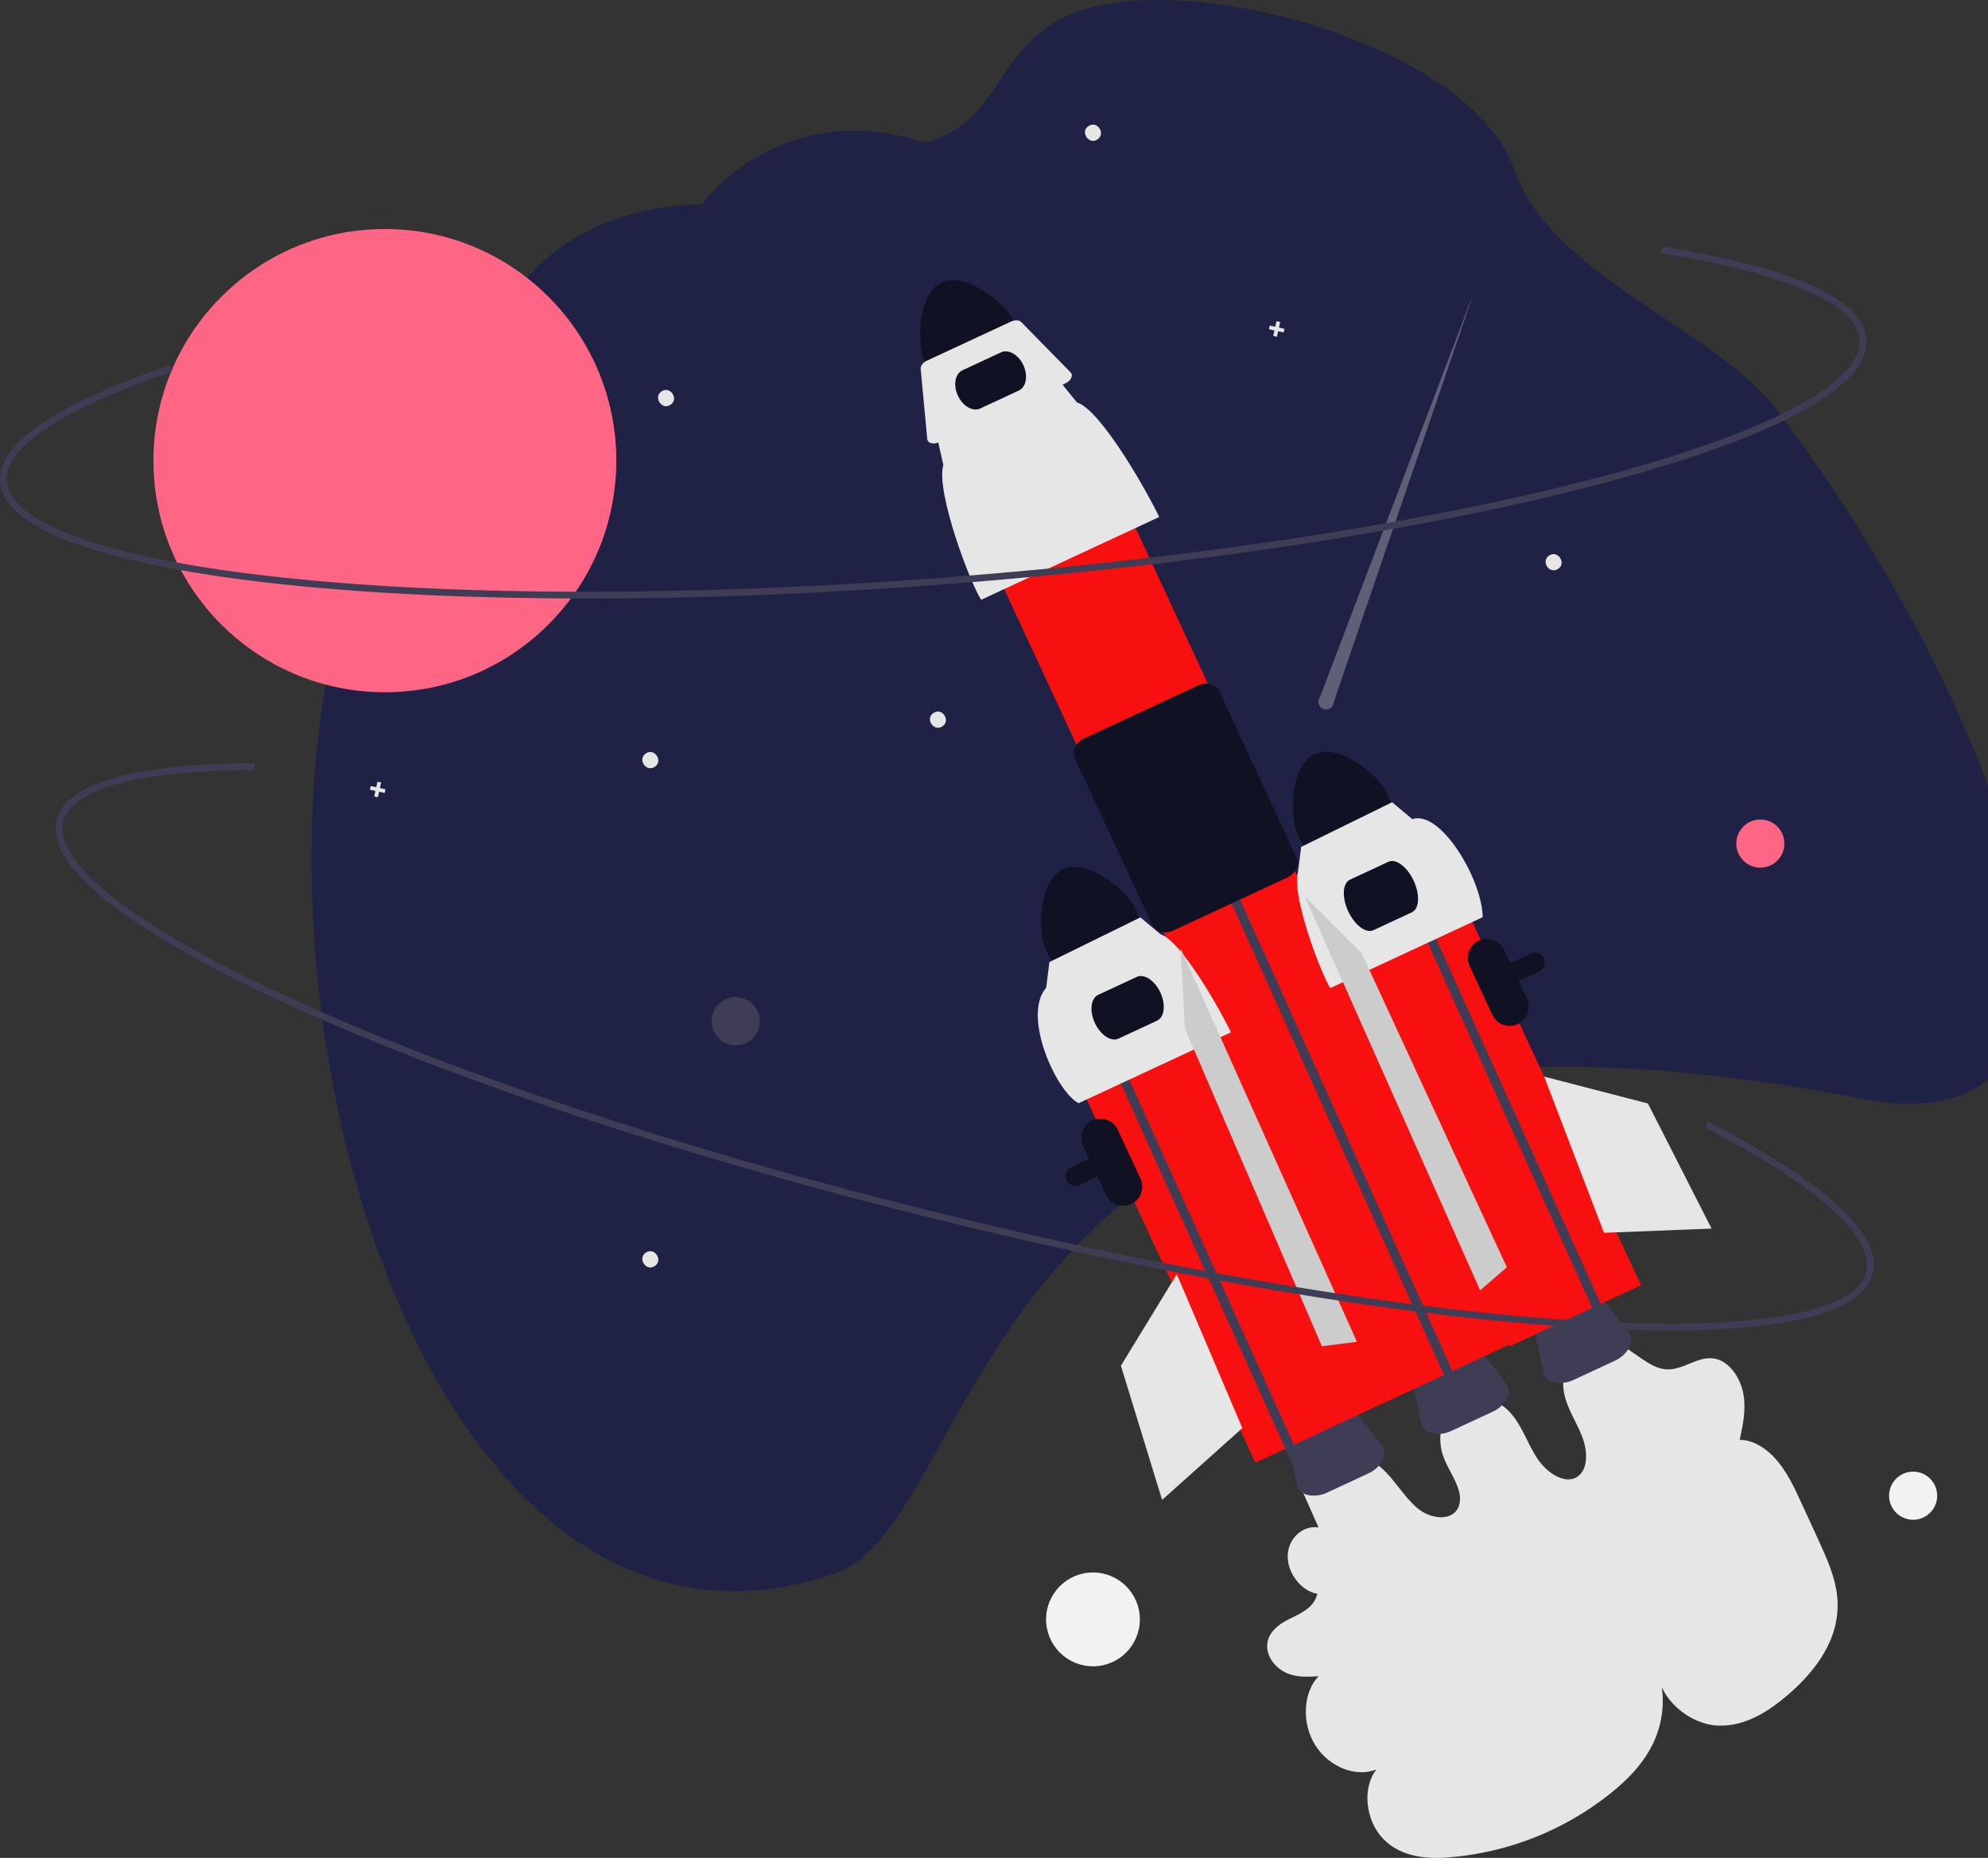 <svg width="751" height="702" viewBox="0 0 751 702" fill="none" xmlns="http://www.w3.org/2000/svg">
<rect x="0" y="0" width="751" height="702" fill="#333333" stroke="none"/>
<g clip-path="url(#clip0_84:262)">
<path d="M490.759 560.619L498.119 577.14C492.136 576.187 486.572 581.302 486.447 587.87C486.322 594.439 491.659 601.273 497.642 602.207C496.499 607.307 491.564 609.555 487.28 611.616C482.997 613.678 478.38 617.096 478.699 622.53C478.955 626.894 482.559 630.746 486.387 632.295C490.215 633.844 494.231 633.606 498.108 633.346C492.234 639.497 491.661 651.06 496.82 659.355C501.98 667.65 512.283 671.734 519.998 668.541C514.547 675.328 515.731 687.758 522.496 694.763C529.316 701.825 539.199 702.508 547.84 701.764C569.843 699.902 590.808 691.585 608.113 677.855C614.718 672.601 620.888 666.422 624.656 658.362C628.424 650.303 629.534 640.098 626.024 630.926C626.971 642.416 638.46 651.49 648.795 651.998C659.13 652.506 668.154 646.679 675.822 640.034C686.02 631.197 695.462 618.81 694.062 603.526C693.369 595.96 690.068 588.683 686.83 581.635L680.552 567.97C678.018 562.453 675.426 556.843 671.611 552.214C667.797 547.584 662.502 544 657.204 544.035C658.416 538.495 659.632 532.748 658.617 526.862C657.602 520.976 653.715 514.881 648.428 513.503C641.699 511.748 635.997 517.964 629.231 517.378C622.72 516.814 617.339 510.273 611.016 507.681C608.413 506.554 605.537 506.212 602.743 506.696C599.948 507.18 597.355 508.469 595.281 510.406C591.273 514.322 589.602 520.94 591.04 527.201C592.3 532.686 595.653 537.524 597.689 542.814C599.724 548.103 600.04 554.905 596.131 557.794C591.414 561.28 584.235 556.537 580.55 550.797C576.865 545.058 574.749 538.109 570.089 533.282C564.59 527.586 555.981 526.251 550.318 530.216C544.655 534.182 542.49 543.063 545.345 550.612C547.679 556.784 553.026 563.028 551.171 568.841C549.211 574.984 540.635 574.206 535.462 569.864C530.289 565.523 526.854 558.984 521.744 554.545C516.554 550.037 509.777 548.061 503.827 549.323C500.809 550.024 498.016 551.474 495.706 553.541C493.395 555.607 491.642 558.223 490.608 561.146" fill="#E6E6E6"/>
<path d="M609.932 514.192L594.659 521.295C592.364 522.43 589.76 522.781 587.246 522.296C585.029 521.771 583.53 520.414 583.137 518.571L579.583 501.957C578.912 498.822 581.505 495.114 585.748 493.141L594.183 489.218C598.426 487.245 602.93 487.652 604.89 490.187L615.284 503.62C616.436 505.11 616.506 507.131 615.477 509.166C614.227 511.403 612.279 513.168 609.932 514.192Z" fill="#3F3D56"/>
<path d="M136.356 207.117C150.714 167.78 173.121 131.878 202.141 101.71C226.763 76.125 265.082 77.188 265.082 77.188L265.301 76.916C274.524 65.532 286.9 57.127 300.876 52.757C314.852 48.387 329.806 48.245 343.863 52.35C347.516 53.399 350.327 53.865 351.663 53.397C376.031 44.861 374.886 25.593 395.909 10.07C432.721 -17.108 554.82 14.024 572.037 64.036C585.991 104.569 648.279 124.215 671.55 155.22C675.189 160.068 678.759 164.972 682.26 169.932C683.902 172.237 685.526 174.558 687.131 176.898C703.618 200.798 718.409 225.827 731.395 251.8C739.91 268.77 747.311 286.278 753.55 304.211C777.819 375.228 769.52 428.139 702.602 415.068C694.681 413.516 686.95 412.128 679.409 410.903C668.49 409.12 657.951 407.654 647.793 406.506C634.114 404.949 621.101 403.928 608.752 403.445C604.6 403.278 600.524 403.166 596.525 403.109C537.387 402.288 493.52 413.429 460.102 430.724C454.437 433.649 449.068 436.742 443.997 440.005C436.25 444.962 428.853 450.447 421.859 456.42C412.18 464.735 403.255 473.889 395.187 483.777L394.743 484.32C355.656 532.179 342.793 585.16 315.603 594.489C199.376 634.372 125.867 489.793 118.329 348.363C117.948 341.236 117.738 334.129 117.698 327.043C117.674 323.876 117.69 320.717 117.745 317.567C117.864 309.347 118.226 301.181 118.832 293.113C119.059 290.029 119.321 286.961 119.62 283.909C119.949 280.618 120.307 277.346 120.721 274.095C123.678 250.265 128.851 227.593 136.356 207.117Z" fill="#202245"/>
<path d="M496.602 284.93C487.32 289.256 487.167 308.632 490.077 314.91L495.352 326.273L528.974 310.637L523.699 299.273C520.783 292.998 505.891 280.619 496.602 284.93Z" fill="#101123"/>
<path d="M406.252 448.08C405.66 448.08 405.077 447.937 404.553 447.663C404.028 447.39 403.577 446.993 403.238 446.508C402.899 446.023 402.682 445.463 402.605 444.876C402.528 444.288 402.594 443.691 402.797 443.135C402.962 442.681 403.215 442.263 403.542 441.907C403.868 441.551 404.263 441.264 404.701 441.062L578.333 360.311C578.77 360.107 579.244 359.992 579.726 359.971C580.208 359.951 580.69 360.026 581.143 360.191C581.597 360.357 582.013 360.611 582.369 360.938C582.724 361.265 583.012 361.658 583.215 362.097C583.625 362.982 583.667 363.993 583.332 364.909C582.998 365.826 582.314 366.572 581.43 366.984H581.43L407.799 447.734C407.314 447.961 406.786 448.079 406.252 448.08Z" fill="#101123"/>
<path d="M542.071 317.884L492.439 340.966L570.294 508.702L619.926 485.619L542.071 317.884Z" fill="#F80F0F"/>
<path d="M355.756 106.733C346.474 111.059 346.321 130.434 349.232 136.712L354.506 148.076L388.128 132.44L382.853 121.076C379.937 114.801 365.045 102.422 355.756 106.733Z" fill="#101123"/>
<path d="M563.732 533.475L548.46 540.578C546.164 541.713 543.56 542.064 541.046 541.578C538.829 541.053 537.331 539.696 536.937 537.854L533.383 521.239C532.712 518.105 535.305 514.397 539.549 512.423L547.983 508.501C552.227 506.527 556.73 506.935 558.691 509.47L569.084 522.903C570.237 524.393 570.306 526.414 569.277 528.449C568.027 530.685 566.079 532.451 563.732 533.475Z" fill="#3F3D56"/>
<path d="M516.776 556.795L501.503 563.898C499.208 565.032 496.604 565.384 494.09 564.898C491.873 564.373 490.374 563.016 489.981 561.174L486.427 544.559C485.756 541.425 488.349 537.717 492.593 535.743L501.027 531.821C505.27 529.847 509.774 530.255 511.734 532.789L522.128 546.223C523.28 547.712 523.35 549.734 522.321 551.768C521.071 554.005 519.123 555.77 516.776 556.795Z" fill="#3F3D56"/>
<path d="M414.468 168.219L364.836 191.301L522.212 530.359L571.844 507.277L414.468 168.219Z" fill="#F80F0F"/>
<path d="M465.966 343.003L460.397 330.736L463.603 329.256L469.155 341.483L549.552 519.918L546.35 521.408" fill="#3F3D56"/>
<path d="M528.78 332.807L523.21 320.54L526.416 319.06L531.969 331.287L612.366 509.722L609.163 511.212" fill="#3F3D56"/>
<path d="M437.895 195.353L370.645 226.628C366.364 219.961 353.457 185.793 356.355 175.656L354.18 165.989L400.614 144.394L406.829 152.047C416.055 154.88 434.016 186.973 437.895 195.353Z" fill="#E6E6E6"/>
<path d="M402.554 144.807L354.637 167.092C352.868 167.915 350.985 167.612 350.43 166.417C350.35 166.244 350.301 166.06 350.284 165.87L347.804 139.388C347.698 138.254 348.667 136.969 350.148 136.28L381.925 121.502C383.406 120.813 385.012 120.9 385.809 121.713L404.429 140.689C405.382 141.66 404.864 143.321 403.274 144.4C403.045 144.555 402.805 144.691 402.554 144.807Z" fill="#E6E6E6"/>
<path d="M440.137 352.286C439.619 352.288 439.102 352.227 438.598 352.105C437.887 351.957 437.219 351.649 436.646 351.203C436.073 350.758 435.609 350.187 435.29 349.534L405.995 286.419C404.782 283.806 406.41 280.464 409.623 278.97L452.52 259.02C455.733 257.525 459.334 258.436 460.547 261.048L489.842 324.164C490.135 324.829 490.272 325.552 490.242 326.278C490.213 327.004 490.017 327.713 489.672 328.352C488.919 329.798 487.701 330.947 486.213 331.613L443.317 351.562C442.322 352.032 441.237 352.279 440.137 352.286Z" fill="#101123"/>
<path d="M446.004 361.84L396.372 384.923L474.227 552.658L523.859 529.576L446.004 361.84Z" fill="#F80F0F"/>
<path d="M384.858 147.574L370.303 154.343C367.495 155.649 363.705 153.473 361.858 149.492C360.01 145.511 360.792 141.208 363.6 139.902L378.155 133.133C380.964 131.827 384.753 134.003 386.601 137.984C388.449 141.965 387.667 146.268 384.858 147.574Z" fill="#101123"/>
<path d="M401.504 328.436C392.222 332.762 392.069 352.137 394.979 358.415L400.254 369.779L433.875 354.143L428.601 342.779C425.685 336.504 410.793 324.125 401.504 328.436Z" fill="#101123"/>
<path d="M247.316 289.76C244.038 291.947 240.683 286.743 244.024 284.654C247.302 282.467 250.657 287.671 247.316 289.76Z" fill="#E6E6E6"/>
<path d="M588.546 214.99C585.267 217.176 581.912 211.972 585.253 209.883C588.531 207.697 591.887 212.9 588.546 214.99Z" fill="#E6E6E6"/>
<path d="M355.966 274.466C352.688 276.653 349.333 271.449 352.674 269.36C355.952 267.173 359.307 272.377 355.966 274.466Z" fill="#E6E6E6"/>
<path d="M247.316 478.386C244.038 480.572 240.683 475.369 244.024 473.279C247.302 471.093 250.657 476.297 247.316 478.386Z" fill="#E6E6E6"/>
<path d="M414.535 52.703C411.257 54.89 407.902 49.686 411.243 47.597C414.521 45.41 417.876 50.614 414.535 52.703Z" fill="#E6E6E6"/>
<path d="M253.258 152.964C249.98 155.15 246.624 149.947 249.966 147.857C253.244 145.671 256.599 150.875 253.258 152.964Z" fill="#E6E6E6"/>
<path d="M485.224 124.221L483.139 123.763L483.595 121.675L482.205 121.37L481.748 123.458L479.662 123.001L479.357 124.393L481.443 124.851L480.986 126.938L482.377 127.243L482.834 125.155L484.92 125.613L485.224 124.221Z" fill="#E6E6E6"/>
<path d="M145.61 298.214L143.524 297.756L143.981 295.669L142.591 295.363L142.133 297.451L140.047 296.994L139.742 298.386L141.828 298.844L141.372 300.932L142.762 301.236L143.22 299.149L145.305 299.606L145.61 298.214Z" fill="#E6E6E6"/>
<path d="M573.325 386.969C571.589 387.774 569.605 387.856 567.809 387.199C566.012 386.542 564.549 385.198 563.741 383.462L555.157 364.969C554.354 363.232 554.272 361.247 554.93 359.45C555.587 357.653 556.931 356.19 558.664 355.384C560.398 354.578 562.381 354.493 564.177 355.149C565.974 355.805 567.436 357.148 568.244 358.883L576.828 377.376C577.632 379.113 577.715 381.099 577.058 382.897C576.401 384.696 575.059 386.16 573.325 386.969Z" fill="#101123"/>
<path d="M427.326 454.942C425.59 455.747 423.606 455.83 421.81 455.172C420.013 454.515 418.551 453.171 417.743 451.435L409.159 432.942C408.355 431.205 408.273 429.22 408.931 427.423C409.588 425.626 410.932 424.164 412.666 423.357C414.4 422.551 416.383 422.466 418.179 423.122C419.975 423.778 421.438 425.121 422.245 426.856L430.829 445.349C431.633 447.087 431.716 449.072 431.059 450.871C430.402 452.669 429.06 454.133 427.326 454.942Z" fill="#101123"/>
<path d="M560.101 346.563L502.546 373.331C498.881 367.624 487.835 338.382 490.315 329.705L491.533 320L525.899 303.123L533.514 309.499C544.243 305.868 560.014 332.481 560.101 346.563Z" fill="#E6E6E6"/>
<path d="M533.38 344.707L518.825 351.476C516.017 352.782 511.743 349.562 509.3 344.299C506.857 339.035 507.155 333.689 509.963 332.383L524.518 325.614C527.327 324.308 531.6 327.528 534.043 332.791C536.486 338.055 536.189 343.401 533.38 344.707Z" fill="#101123"/>
<path d="M409.943 379.538L404.374 367.272L407.58 365.791L413.132 378.019L493.529 556.454L490.327 557.944" fill="#3F3D56"/>
<path d="M465.003 390.069L407.448 416.836C398.957 412.448 385.98 383.732 395.217 373.211L396.435 363.505L430.801 346.628L438.416 353.005C446.312 355.43 461.684 382.897 465.003 390.069Z" fill="#E6E6E6"/>
<path d="M437.098 385.661L422.543 392.43C419.734 393.736 415.726 391.088 413.61 386.529C411.493 381.969 412.056 377.195 414.865 375.889L429.42 369.12C432.229 367.814 436.237 370.461 438.353 375.021C440.469 379.581 439.906 384.355 437.098 385.661Z" fill="#101123"/>
<path d="M145.397 261.565C193.683 261.565 232.827 222.383 232.827 174.05C232.827 125.716 193.683 86.534 145.397 86.534C97.111 86.534 57.968 125.716 57.968 174.05C57.968 222.383 97.111 261.565 145.397 261.565Z" fill="#FF6584"/>
<path opacity="0.3" d="M503.87 265.201L557.001 109.875L498.66 263.342C498.372 263.706 498.174 264.134 498.084 264.59C497.993 265.046 498.013 265.517 498.141 265.964C498.269 266.411 498.501 266.821 498.819 267.16C499.137 267.499 499.531 267.757 499.968 267.913C500.406 268.069 500.874 268.119 501.334 268.057C501.795 267.996 502.234 267.826 502.615 267.561C502.997 267.296 503.31 266.943 503.528 266.533C503.746 266.123 503.863 265.666 503.87 265.201H503.87Z" fill="#F0F0F0"/>
<path d="M639.304 172.616C628.904 176.076 617.373 179.475 604.713 182.813C539.23 200.071 451.457 213.532 357.563 220.719C263.67 227.906 174.872 227.958 107.529 220.867C74.724 217.413 48.777 212.444 30.41 206.099C10.963 199.382 0.745 191.288 0.039 182.042C-1.337 164.029 34.172 148.175 64.204 138.048L65.017 140.463C23.776 154.371 1.602 169.069 2.578 181.848C3.821 198.124 42.171 211.421 107.795 218.332C174.99 225.407 263.624 225.353 357.369 218.178C451.114 211.002 538.726 197.567 604.065 180.348C667.875 163.533 703.761 144.552 702.517 128.276C701.485 114.762 674.873 103.202 627.584 95.723L627.982 93.205C662.343 98.64 703.606 109.101 705.057 128.081C705.763 137.327 696.893 146.882 678.693 156.481C668.318 161.952 655.136 167.35 639.304 172.616Z" fill="#3F3D56"/>
<path d="M664.995 327.834C670.012 327.834 674.08 323.763 674.08 318.741C674.08 313.718 670.012 309.647 664.995 309.647C659.978 309.647 655.911 313.718 655.911 318.741C655.911 323.763 659.978 327.834 664.995 327.834Z" fill="#FF6584"/>
<path d="M722.715 574.237C727.733 574.237 731.8 570.166 731.8 565.144C731.8 560.122 727.733 556.05 722.715 556.05C717.698 556.05 713.631 560.122 713.631 565.144C713.631 570.166 717.698 574.237 722.715 574.237Z" fill="#F2F2F2"/>
<path d="M412.892 629.605C422.674 629.605 430.604 621.667 430.604 611.875C430.604 602.084 422.674 594.146 412.892 594.146C403.111 594.146 395.181 602.084 395.181 611.875C395.181 621.667 403.111 629.605 412.892 629.605Z" fill="#F2F2F2"/>
<path d="M277.928 394.958C282.946 394.958 287.013 390.886 287.013 385.864C287.013 380.842 282.946 376.771 277.928 376.771C272.911 376.771 268.844 380.842 268.844 385.864C268.844 390.886 272.911 394.958 277.928 394.958Z" fill="#3F3D56"/>
<path d="M583.338 406.793L622.534 416.949L646.573 464.214L605.931 465.81L583.338 406.793Z" fill="#E6E6E6"/>
<path d="M492.869 338.655L514.441 360.26L569.231 478.835L559.143 487.559L492.869 338.655Z" fill="#CCCCCC"/>
<path d="M445.964 358.24L447.656 388.739L499.37 508.69L512.592 506.986L445.964 358.24Z" fill="#CCCCCC"/>
<path d="M444.552 481.452L423.442 516.035L439.004 566.734L469.318 539.59L444.552 481.452Z" fill="#E6E6E6"/>
<path d="M631.024 502.703C620.064 502.703 608.051 502.288 594.986 501.459C527.407 497.163 439.873 482.228 348.506 459.407C257.14 436.585 172.857 408.602 111.185 380.614C81.143 366.979 58.086 354.073 42.655 342.253C26.317 329.74 19.171 318.833 21.414 309.836C25.784 292.309 64.476 288.474 96.165 288.344L96.176 290.893C52.658 291.071 26.985 298.018 23.885 310.454C19.936 326.291 52.14 351.017 112.237 378.292C173.773 406.219 257.901 434.148 349.123 456.934C440.344 479.719 527.718 494.628 595.148 498.915C660.999 503.102 701.033 496.419 704.982 480.581C708.26 467.431 686.648 448.059 644.129 426.033L645.3 423.77C676.195 439.774 712.056 462.728 707.453 481.198C705.209 490.195 693.782 496.462 673.487 499.825C661.917 501.742 647.707 502.703 631.024 502.703Z" fill="#3F3D56"/>
</g>
<defs>
<clipPath id="clip0_84:262">
<rect width="766" height="702" fill="white"/>
</clipPath>
</defs>
</svg>
